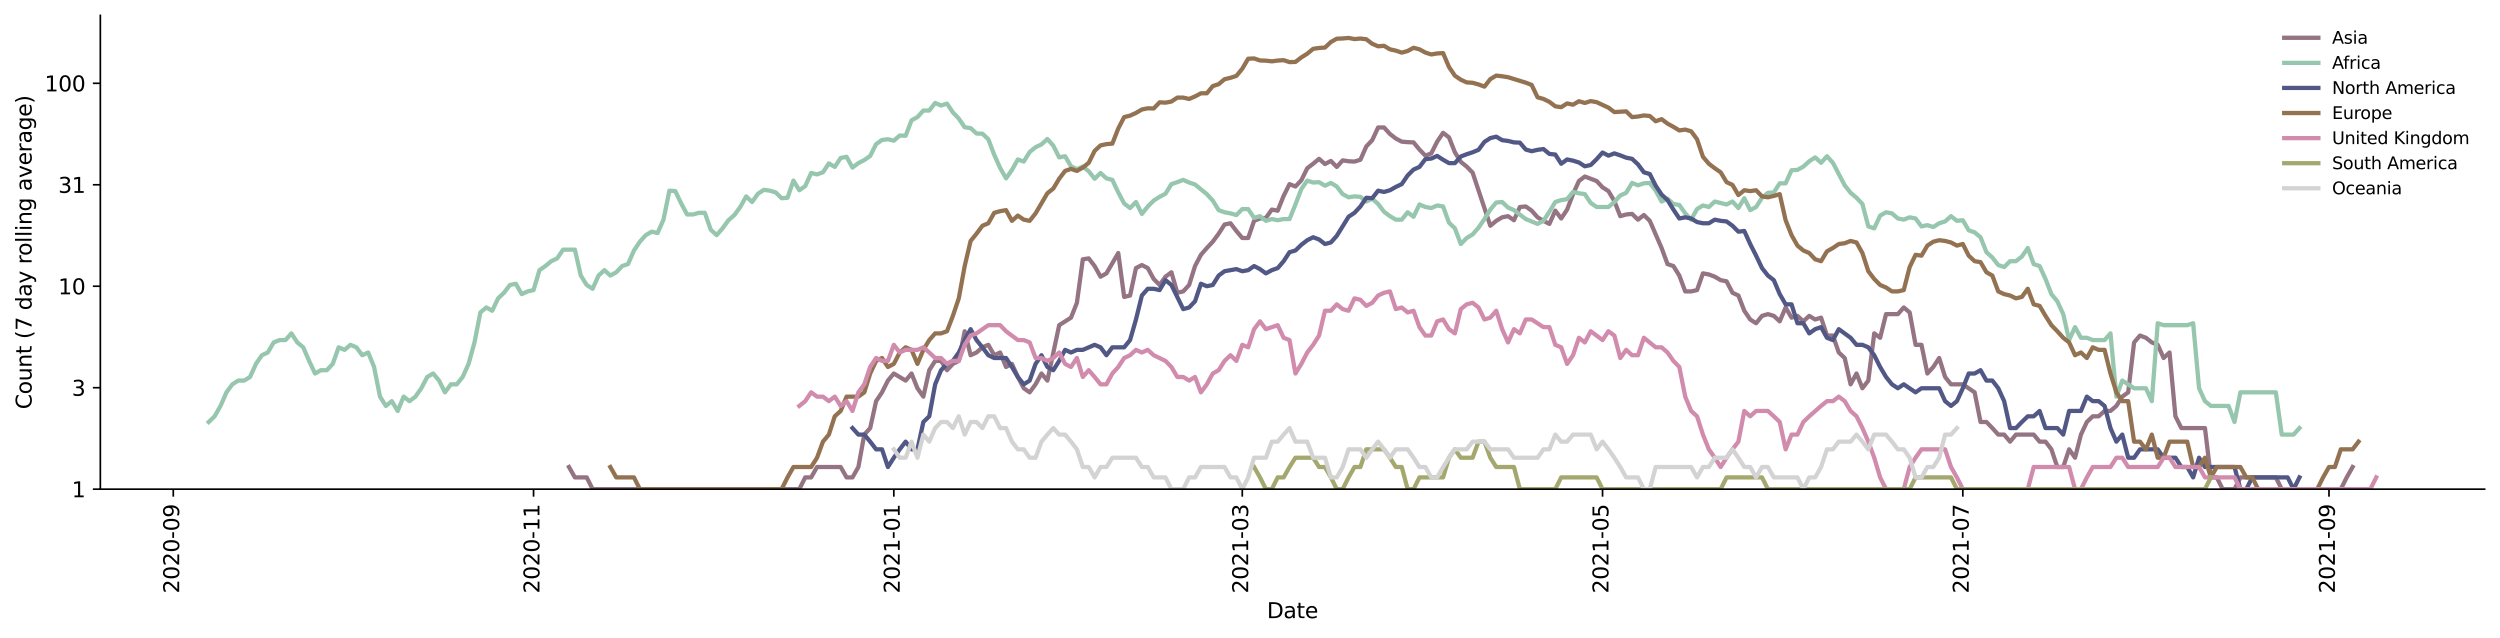 <?xml version="1.0" encoding="utf-8" standalone="no"?>
<!DOCTYPE svg PUBLIC "-//W3C//DTD SVG 1.1//EN"
  "http://www.w3.org/Graphics/SVG/1.1/DTD/svg11.dtd">
<svg height="298.621pt" version="1.1" viewBox="0 0 1170.166 298.621" width="1170.166pt" xmlns="http://www.w3.org/2000/svg" xmlns:xlink="http://www.w3.org/1999/xlink">
 <defs>
  <style type="text/css">*{stroke-linecap:butt;stroke-linejoin:round;}</style>
 </defs>
 <g id="figure_1">
  <g id="patch_1">
   <path d="M 0 298.621 
L 1170.166 298.621 
L 1170.166 0 
L 0 0 
z
" style="fill:#ffffff;"/>
  </g>
  <g id="axes_1">
   <g id="patch_2">
    <path d="M 46.966 228.96 
L 1162.966 228.96 
L 1162.966 7.2 
L 46.966 7.2 
z
" style="fill:#ffffff;"/>
   </g>
   <g id="matplotlib.axis_1">
    <g id="xtick_1">
     <g id="line2d_1">
      <defs>
       <path d="M 0 0 
L 0 3.5 
" id="m8417100355" style="stroke:#000000;stroke-width:0.8;"/>
      </defs>
      <g>
       <use style="stroke:#000000;stroke-width:0.8;" x="81.106" xlink:href="#m8417100355" y="228.96"/>
      </g>
     </g>
     <g id="text_1">
      <!-- 2020-09 -->
      <g transform="translate(83.866 277.743)rotate(-90)scale(0.1 -0.1)">
       <defs>
        <path d="M 1228 531 
L 3431 531 
L 3431 0 
L 469 0 
L 469 531 
Q 828 903 1448 1529 
Q 2069 2156 2228 2338 
Q 2531 2678 2651 2914 
Q 2772 3150 2772 3378 
Q 2772 3750 2511 3984 
Q 2250 4219 1831 4219 
Q 1534 4219 1204 4116 
Q 875 4013 500 3803 
L 500 4441 
Q 881 4594 1212 4672 
Q 1544 4750 1819 4750 
Q 2544 4750 2975 4387 
Q 3406 4025 3406 3419 
Q 3406 3131 3298 2873 
Q 3191 2616 2906 2266 
Q 2828 2175 2409 1742 
Q 1991 1309 1228 531 
z
" id="DejaVuSans-32" transform="scale(0.016)"/>
        <path d="M 2034 4250 
Q 1547 4250 1301 3770 
Q 1056 3291 1056 2328 
Q 1056 1369 1301 889 
Q 1547 409 2034 409 
Q 2525 409 2770 889 
Q 3016 1369 3016 2328 
Q 3016 3291 2770 3770 
Q 2525 4250 2034 4250 
z
M 2034 4750 
Q 2819 4750 3233 4129 
Q 3647 3509 3647 2328 
Q 3647 1150 3233 529 
Q 2819 -91 2034 -91 
Q 1250 -91 836 529 
Q 422 1150 422 2328 
Q 422 3509 836 4129 
Q 1250 4750 2034 4750 
z
" id="DejaVuSans-30" transform="scale(0.016)"/>
        <path d="M 313 2009 
L 1997 2009 
L 1997 1497 
L 313 1497 
L 313 2009 
z
" id="DejaVuSans-2d" transform="scale(0.016)"/>
        <path d="M 703 97 
L 703 672 
Q 941 559 1184 500 
Q 1428 441 1663 441 
Q 2288 441 2617 861 
Q 2947 1281 2994 2138 
Q 2813 1869 2534 1725 
Q 2256 1581 1919 1581 
Q 1219 1581 811 2004 
Q 403 2428 403 3163 
Q 403 3881 828 4315 
Q 1253 4750 1959 4750 
Q 2769 4750 3195 4129 
Q 3622 3509 3622 2328 
Q 3622 1225 3098 567 
Q 2575 -91 1691 -91 
Q 1453 -91 1209 -44 
Q 966 3 703 97 
z
M 1959 2075 
Q 2384 2075 2632 2365 
Q 2881 2656 2881 3163 
Q 2881 3666 2632 3958 
Q 2384 4250 1959 4250 
Q 1534 4250 1286 3958 
Q 1038 3666 1038 3163 
Q 1038 2656 1286 2365 
Q 1534 2075 1959 2075 
z
" id="DejaVuSans-39" transform="scale(0.016)"/>
       </defs>
       <use xlink:href="#DejaVuSans-32"/>
       <use x="63.623" xlink:href="#DejaVuSans-30"/>
       <use x="127.246" xlink:href="#DejaVuSans-32"/>
       <use x="190.869" xlink:href="#DejaVuSans-30"/>
       <use x="254.492" xlink:href="#DejaVuSans-2d"/>
       <use x="290.576" xlink:href="#DejaVuSans-30"/>
       <use x="354.199" xlink:href="#DejaVuSans-39"/>
      </g>
     </g>
    </g>
    <g id="xtick_2">
     <g id="line2d_2">
      <g>
       <use style="stroke:#000000;stroke-width:0.8;" x="249.736" xlink:href="#m8417100355" y="228.96"/>
      </g>
     </g>
     <g id="text_2">
      <!-- 2020-11 -->
      <g transform="translate(252.496 277.743)rotate(-90)scale(0.1 -0.1)">
       <defs>
        <path d="M 794 531 
L 1825 531 
L 1825 4091 
L 703 3866 
L 703 4441 
L 1819 4666 
L 2450 4666 
L 2450 531 
L 3481 531 
L 3481 0 
L 794 0 
L 794 531 
z
" id="DejaVuSans-31" transform="scale(0.016)"/>
       </defs>
       <use xlink:href="#DejaVuSans-32"/>
       <use x="63.623" xlink:href="#DejaVuSans-30"/>
       <use x="127.246" xlink:href="#DejaVuSans-32"/>
       <use x="190.869" xlink:href="#DejaVuSans-30"/>
       <use x="254.492" xlink:href="#DejaVuSans-2d"/>
       <use x="290.576" xlink:href="#DejaVuSans-31"/>
       <use x="354.199" xlink:href="#DejaVuSans-31"/>
      </g>
     </g>
    </g>
    <g id="xtick_3">
     <g id="line2d_3">
      <g>
       <use style="stroke:#000000;stroke-width:0.8;" x="418.367" xlink:href="#m8417100355" y="228.96"/>
      </g>
     </g>
     <g id="text_3">
      <!-- 2021-01 -->
      <g transform="translate(421.126 277.743)rotate(-90)scale(0.1 -0.1)">
       <use xlink:href="#DejaVuSans-32"/>
       <use x="63.623" xlink:href="#DejaVuSans-30"/>
       <use x="127.246" xlink:href="#DejaVuSans-32"/>
       <use x="190.869" xlink:href="#DejaVuSans-31"/>
       <use x="254.492" xlink:href="#DejaVuSans-2d"/>
       <use x="290.576" xlink:href="#DejaVuSans-30"/>
       <use x="354.199" xlink:href="#DejaVuSans-31"/>
      </g>
     </g>
    </g>
    <g id="xtick_4">
     <g id="line2d_4">
      <g>
       <use style="stroke:#000000;stroke-width:0.8;" x="581.468" xlink:href="#m8417100355" y="228.96"/>
      </g>
     </g>
     <g id="text_4">
      <!-- 2021-03 -->
      <g transform="translate(584.227 277.743)rotate(-90)scale(0.1 -0.1)">
       <defs>
        <path d="M 2597 2516 
Q 3050 2419 3304 2112 
Q 3559 1806 3559 1356 
Q 3559 666 3084 287 
Q 2609 -91 1734 -91 
Q 1441 -91 1130 -33 
Q 819 25 488 141 
L 488 750 
Q 750 597 1062 519 
Q 1375 441 1716 441 
Q 2309 441 2620 675 
Q 2931 909 2931 1356 
Q 2931 1769 2642 2001 
Q 2353 2234 1838 2234 
L 1294 2234 
L 1294 2753 
L 1863 2753 
Q 2328 2753 2575 2939 
Q 2822 3125 2822 3475 
Q 2822 3834 2567 4026 
Q 2313 4219 1838 4219 
Q 1578 4219 1281 4162 
Q 984 4106 628 3988 
L 628 4550 
Q 988 4650 1302 4700 
Q 1616 4750 1894 4750 
Q 2613 4750 3031 4423 
Q 3450 4097 3450 3541 
Q 3450 3153 3228 2886 
Q 3006 2619 2597 2516 
z
" id="DejaVuSans-33" transform="scale(0.016)"/>
       </defs>
       <use xlink:href="#DejaVuSans-32"/>
       <use x="63.623" xlink:href="#DejaVuSans-30"/>
       <use x="127.246" xlink:href="#DejaVuSans-32"/>
       <use x="190.869" xlink:href="#DejaVuSans-31"/>
       <use x="254.492" xlink:href="#DejaVuSans-2d"/>
       <use x="290.576" xlink:href="#DejaVuSans-30"/>
       <use x="354.199" xlink:href="#DejaVuSans-33"/>
      </g>
     </g>
    </g>
    <g id="xtick_5">
     <g id="line2d_5">
      <g>
       <use style="stroke:#000000;stroke-width:0.8;" x="750.098" xlink:href="#m8417100355" y="228.96"/>
      </g>
     </g>
     <g id="text_5">
      <!-- 2021-05 -->
      <g transform="translate(752.858 277.743)rotate(-90)scale(0.1 -0.1)">
       <defs>
        <path d="M 691 4666 
L 3169 4666 
L 3169 4134 
L 1269 4134 
L 1269 2991 
Q 1406 3038 1543 3061 
Q 1681 3084 1819 3084 
Q 2600 3084 3056 2656 
Q 3513 2228 3513 1497 
Q 3513 744 3044 326 
Q 2575 -91 1722 -91 
Q 1428 -91 1123 -41 
Q 819 9 494 109 
L 494 744 
Q 775 591 1075 516 
Q 1375 441 1709 441 
Q 2250 441 2565 725 
Q 2881 1009 2881 1497 
Q 2881 1984 2565 2268 
Q 2250 2553 1709 2553 
Q 1456 2553 1204 2497 
Q 953 2441 691 2322 
L 691 4666 
z
" id="DejaVuSans-35" transform="scale(0.016)"/>
       </defs>
       <use xlink:href="#DejaVuSans-32"/>
       <use x="63.623" xlink:href="#DejaVuSans-30"/>
       <use x="127.246" xlink:href="#DejaVuSans-32"/>
       <use x="190.869" xlink:href="#DejaVuSans-31"/>
       <use x="254.492" xlink:href="#DejaVuSans-2d"/>
       <use x="290.576" xlink:href="#DejaVuSans-30"/>
       <use x="354.199" xlink:href="#DejaVuSans-35"/>
      </g>
     </g>
    </g>
    <g id="xtick_6">
     <g id="line2d_6">
      <g>
       <use style="stroke:#000000;stroke-width:0.8;" x="918.728" xlink:href="#m8417100355" y="228.96"/>
      </g>
     </g>
     <g id="text_6">
      <!-- 2021-07 -->
      <g transform="translate(921.488 277.743)rotate(-90)scale(0.1 -0.1)">
       <defs>
        <path d="M 525 4666 
L 3525 4666 
L 3525 4397 
L 1831 0 
L 1172 0 
L 2766 4134 
L 525 4134 
L 525 4666 
z
" id="DejaVuSans-37" transform="scale(0.016)"/>
       </defs>
       <use xlink:href="#DejaVuSans-32"/>
       <use x="63.623" xlink:href="#DejaVuSans-30"/>
       <use x="127.246" xlink:href="#DejaVuSans-32"/>
       <use x="190.869" xlink:href="#DejaVuSans-31"/>
       <use x="254.492" xlink:href="#DejaVuSans-2d"/>
       <use x="290.576" xlink:href="#DejaVuSans-30"/>
       <use x="354.199" xlink:href="#DejaVuSans-37"/>
      </g>
     </g>
    </g>
    <g id="xtick_7">
     <g id="line2d_7">
      <g>
       <use style="stroke:#000000;stroke-width:0.8;" x="1090.123" xlink:href="#m8417100355" y="228.96"/>
      </g>
     </g>
     <g id="text_7">
      <!-- 2021-09 -->
      <g transform="translate(1092.882 277.743)rotate(-90)scale(0.1 -0.1)">
       <use xlink:href="#DejaVuSans-32"/>
       <use x="63.623" xlink:href="#DejaVuSans-30"/>
       <use x="127.246" xlink:href="#DejaVuSans-32"/>
       <use x="190.869" xlink:href="#DejaVuSans-31"/>
       <use x="254.492" xlink:href="#DejaVuSans-2d"/>
       <use x="290.576" xlink:href="#DejaVuSans-30"/>
       <use x="354.199" xlink:href="#DejaVuSans-39"/>
      </g>
     </g>
    </g>
    <g id="text_8">
     <!-- Date -->
     <g transform="translate(593.015 289.341)scale(0.1 -0.1)">
      <defs>
       <path d="M 1259 4147 
L 1259 519 
L 2022 519 
Q 2988 519 3436 956 
Q 3884 1394 3884 2338 
Q 3884 3275 3436 3711 
Q 2988 4147 2022 4147 
L 1259 4147 
z
M 628 4666 
L 1925 4666 
Q 3281 4666 3915 4102 
Q 4550 3538 4550 2338 
Q 4550 1131 3912 565 
Q 3275 0 1925 0 
L 628 0 
L 628 4666 
z
" id="DejaVuSans-44" transform="scale(0.016)"/>
       <path d="M 2194 1759 
Q 1497 1759 1228 1600 
Q 959 1441 959 1056 
Q 959 750 1161 570 
Q 1363 391 1709 391 
Q 2188 391 2477 730 
Q 2766 1069 2766 1631 
L 2766 1759 
L 2194 1759 
z
M 3341 1997 
L 3341 0 
L 2766 0 
L 2766 531 
Q 2569 213 2275 61 
Q 1981 -91 1556 -91 
Q 1019 -91 701 211 
Q 384 513 384 1019 
Q 384 1609 779 1909 
Q 1175 2209 1959 2209 
L 2766 2209 
L 2766 2266 
Q 2766 2663 2505 2880 
Q 2244 3097 1772 3097 
Q 1472 3097 1187 3025 
Q 903 2953 641 2809 
L 641 3341 
Q 956 3463 1253 3523 
Q 1550 3584 1831 3584 
Q 2591 3584 2966 3190 
Q 3341 2797 3341 1997 
z
" id="DejaVuSans-61" transform="scale(0.016)"/>
       <path d="M 1172 4494 
L 1172 3500 
L 2356 3500 
L 2356 3053 
L 1172 3053 
L 1172 1153 
Q 1172 725 1289 603 
Q 1406 481 1766 481 
L 2356 481 
L 2356 0 
L 1766 0 
Q 1100 0 847 248 
Q 594 497 594 1153 
L 594 3053 
L 172 3053 
L 172 3500 
L 594 3500 
L 594 4494 
L 1172 4494 
z
" id="DejaVuSans-74" transform="scale(0.016)"/>
       <path d="M 3597 1894 
L 3597 1613 
L 953 1613 
Q 991 1019 1311 708 
Q 1631 397 2203 397 
Q 2534 397 2845 478 
Q 3156 559 3463 722 
L 3463 178 
Q 3153 47 2828 -22 
Q 2503 -91 2169 -91 
Q 1331 -91 842 396 
Q 353 884 353 1716 
Q 353 2575 817 3079 
Q 1281 3584 2069 3584 
Q 2775 3584 3186 3129 
Q 3597 2675 3597 1894 
z
M 3022 2063 
Q 3016 2534 2758 2815 
Q 2500 3097 2075 3097 
Q 1594 3097 1305 2825 
Q 1016 2553 972 2059 
L 3022 2063 
z
" id="DejaVuSans-65" transform="scale(0.016)"/>
      </defs>
      <use xlink:href="#DejaVuSans-44"/>
      <use x="77.002" xlink:href="#DejaVuSans-61"/>
      <use x="138.281" xlink:href="#DejaVuSans-74"/>
      <use x="177.49" xlink:href="#DejaVuSans-65"/>
     </g>
    </g>
   </g>
   <g id="matplotlib.axis_2">
    <g id="ytick_1">
     <g id="line2d_8">
      <defs>
       <path d="M 0 0 
L -3.5 0 
" id="m553d8e7cd6" style="stroke:#000000;stroke-width:0.8;"/>
      </defs>
      <g>
       <use style="stroke:#000000;stroke-width:0.8;" x="46.966" xlink:href="#m553d8e7cd6" y="228.96"/>
      </g>
     </g>
     <g id="text_9">
      <!-- 1 -->
      <g transform="translate(33.603 232.759)scale(0.1 -0.1)">
       <use xlink:href="#DejaVuSans-31"/>
      </g>
     </g>
    </g>
    <g id="ytick_2">
     <g id="line2d_9">
      <g>
       <use style="stroke:#000000;stroke-width:0.8;" x="46.966" xlink:href="#m553d8e7cd6" y="181.466"/>
      </g>
     </g>
     <g id="text_10">
      <!-- 3 -->
      <g transform="translate(33.603 185.266)scale(0.1 -0.1)">
       <use xlink:href="#DejaVuSans-33"/>
      </g>
     </g>
    </g>
    <g id="ytick_3">
     <g id="line2d_10">
      <g>
       <use style="stroke:#000000;stroke-width:0.8;" x="46.966" xlink:href="#m553d8e7cd6" y="133.973"/>
      </g>
     </g>
     <g id="text_11">
      <!-- 10 -->
      <g transform="translate(27.241 137.772)scale(0.1 -0.1)">
       <use xlink:href="#DejaVuSans-31"/>
       <use x="63.623" xlink:href="#DejaVuSans-30"/>
      </g>
     </g>
    </g>
    <g id="ytick_4">
     <g id="line2d_11">
      <g>
       <use style="stroke:#000000;stroke-width:0.8;" x="46.966" xlink:href="#m553d8e7cd6" y="86.479"/>
      </g>
     </g>
     <g id="text_12">
      <!-- 31 -->
      <g transform="translate(27.241 90.279)scale(0.1 -0.1)">
       <use xlink:href="#DejaVuSans-33"/>
       <use x="63.623" xlink:href="#DejaVuSans-31"/>
      </g>
     </g>
    </g>
    <g id="ytick_5">
     <g id="line2d_12">
      <g>
       <use style="stroke:#000000;stroke-width:0.8;" x="46.966" xlink:href="#m553d8e7cd6" y="38.986"/>
      </g>
     </g>
     <g id="text_13">
      <!-- 100 -->
      <g transform="translate(20.878 42.785)scale(0.1 -0.1)">
       <use xlink:href="#DejaVuSans-31"/>
       <use x="63.623" xlink:href="#DejaVuSans-30"/>
       <use x="127.246" xlink:href="#DejaVuSans-30"/>
      </g>
     </g>
    </g>
    <g id="text_14">
     <!-- Count (7 day rolling average) -->
     <g transform="translate(14.798 191.548)rotate(-90)scale(0.1 -0.1)">
      <defs>
       <path d="M 4122 4306 
L 4122 3641 
Q 3803 3938 3442 4084 
Q 3081 4231 2675 4231 
Q 1875 4231 1450 3742 
Q 1025 3253 1025 2328 
Q 1025 1406 1450 917 
Q 1875 428 2675 428 
Q 3081 428 3442 575 
Q 3803 722 4122 1019 
L 4122 359 
Q 3791 134 3420 21 
Q 3050 -91 2638 -91 
Q 1578 -91 968 557 
Q 359 1206 359 2328 
Q 359 3453 968 4101 
Q 1578 4750 2638 4750 
Q 3056 4750 3426 4639 
Q 3797 4528 4122 4306 
z
" id="DejaVuSans-43" transform="scale(0.016)"/>
       <path d="M 1959 3097 
Q 1497 3097 1228 2736 
Q 959 2375 959 1747 
Q 959 1119 1226 758 
Q 1494 397 1959 397 
Q 2419 397 2687 759 
Q 2956 1122 2956 1747 
Q 2956 2369 2687 2733 
Q 2419 3097 1959 3097 
z
M 1959 3584 
Q 2709 3584 3137 3096 
Q 3566 2609 3566 1747 
Q 3566 888 3137 398 
Q 2709 -91 1959 -91 
Q 1206 -91 779 398 
Q 353 888 353 1747 
Q 353 2609 779 3096 
Q 1206 3584 1959 3584 
z
" id="DejaVuSans-6f" transform="scale(0.016)"/>
       <path d="M 544 1381 
L 544 3500 
L 1119 3500 
L 1119 1403 
Q 1119 906 1312 657 
Q 1506 409 1894 409 
Q 2359 409 2629 706 
Q 2900 1003 2900 1516 
L 2900 3500 
L 3475 3500 
L 3475 0 
L 2900 0 
L 2900 538 
Q 2691 219 2414 64 
Q 2138 -91 1772 -91 
Q 1169 -91 856 284 
Q 544 659 544 1381 
z
M 1991 3584 
L 1991 3584 
z
" id="DejaVuSans-75" transform="scale(0.016)"/>
       <path d="M 3513 2113 
L 3513 0 
L 2938 0 
L 2938 2094 
Q 2938 2591 2744 2837 
Q 2550 3084 2163 3084 
Q 1697 3084 1428 2787 
Q 1159 2491 1159 1978 
L 1159 0 
L 581 0 
L 581 3500 
L 1159 3500 
L 1159 2956 
Q 1366 3272 1645 3428 
Q 1925 3584 2291 3584 
Q 2894 3584 3203 3211 
Q 3513 2838 3513 2113 
z
" id="DejaVuSans-6e" transform="scale(0.016)"/>
       <path id="DejaVuSans-20" transform="scale(0.016)"/>
       <path d="M 1984 4856 
Q 1566 4138 1362 3434 
Q 1159 2731 1159 2009 
Q 1159 1288 1364 580 
Q 1569 -128 1984 -844 
L 1484 -844 
Q 1016 -109 783 600 
Q 550 1309 550 2009 
Q 550 2706 781 3412 
Q 1013 4119 1484 4856 
L 1984 4856 
z
" id="DejaVuSans-28" transform="scale(0.016)"/>
       <path d="M 2906 2969 
L 2906 4863 
L 3481 4863 
L 3481 0 
L 2906 0 
L 2906 525 
Q 2725 213 2448 61 
Q 2172 -91 1784 -91 
Q 1150 -91 751 415 
Q 353 922 353 1747 
Q 353 2572 751 3078 
Q 1150 3584 1784 3584 
Q 2172 3584 2448 3432 
Q 2725 3281 2906 2969 
z
M 947 1747 
Q 947 1113 1208 752 
Q 1469 391 1925 391 
Q 2381 391 2643 752 
Q 2906 1113 2906 1747 
Q 2906 2381 2643 2742 
Q 2381 3103 1925 3103 
Q 1469 3103 1208 2742 
Q 947 2381 947 1747 
z
" id="DejaVuSans-64" transform="scale(0.016)"/>
       <path d="M 2059 -325 
Q 1816 -950 1584 -1140 
Q 1353 -1331 966 -1331 
L 506 -1331 
L 506 -850 
L 844 -850 
Q 1081 -850 1212 -737 
Q 1344 -625 1503 -206 
L 1606 56 
L 191 3500 
L 800 3500 
L 1894 763 
L 2988 3500 
L 3597 3500 
L 2059 -325 
z
" id="DejaVuSans-79" transform="scale(0.016)"/>
       <path d="M 2631 2963 
Q 2534 3019 2420 3045 
Q 2306 3072 2169 3072 
Q 1681 3072 1420 2755 
Q 1159 2438 1159 1844 
L 1159 0 
L 581 0 
L 581 3500 
L 1159 3500 
L 1159 2956 
Q 1341 3275 1631 3429 
Q 1922 3584 2338 3584 
Q 2397 3584 2469 3576 
Q 2541 3569 2628 3553 
L 2631 2963 
z
" id="DejaVuSans-72" transform="scale(0.016)"/>
       <path d="M 603 4863 
L 1178 4863 
L 1178 0 
L 603 0 
L 603 4863 
z
" id="DejaVuSans-6c" transform="scale(0.016)"/>
       <path d="M 603 3500 
L 1178 3500 
L 1178 0 
L 603 0 
L 603 3500 
z
M 603 4863 
L 1178 4863 
L 1178 4134 
L 603 4134 
L 603 4863 
z
" id="DejaVuSans-69" transform="scale(0.016)"/>
       <path d="M 2906 1791 
Q 2906 2416 2648 2759 
Q 2391 3103 1925 3103 
Q 1463 3103 1205 2759 
Q 947 2416 947 1791 
Q 947 1169 1205 825 
Q 1463 481 1925 481 
Q 2391 481 2648 825 
Q 2906 1169 2906 1791 
z
M 3481 434 
Q 3481 -459 3084 -895 
Q 2688 -1331 1869 -1331 
Q 1566 -1331 1297 -1286 
Q 1028 -1241 775 -1147 
L 775 -588 
Q 1028 -725 1275 -790 
Q 1522 -856 1778 -856 
Q 2344 -856 2625 -561 
Q 2906 -266 2906 331 
L 2906 616 
Q 2728 306 2450 153 
Q 2172 0 1784 0 
Q 1141 0 747 490 
Q 353 981 353 1791 
Q 353 2603 747 3093 
Q 1141 3584 1784 3584 
Q 2172 3584 2450 3431 
Q 2728 3278 2906 2969 
L 2906 3500 
L 3481 3500 
L 3481 434 
z
" id="DejaVuSans-67" transform="scale(0.016)"/>
       <path d="M 191 3500 
L 800 3500 
L 1894 563 
L 2988 3500 
L 3597 3500 
L 2284 0 
L 1503 0 
L 191 3500 
z
" id="DejaVuSans-76" transform="scale(0.016)"/>
       <path d="M 513 4856 
L 1013 4856 
Q 1481 4119 1714 3412 
Q 1947 2706 1947 2009 
Q 1947 1309 1714 600 
Q 1481 -109 1013 -844 
L 513 -844 
Q 928 -128 1133 580 
Q 1338 1288 1338 2009 
Q 1338 2731 1133 3434 
Q 928 4138 513 4856 
z
" id="DejaVuSans-29" transform="scale(0.016)"/>
      </defs>
      <use xlink:href="#DejaVuSans-43"/>
      <use x="69.824" xlink:href="#DejaVuSans-6f"/>
      <use x="131.006" xlink:href="#DejaVuSans-75"/>
      <use x="194.385" xlink:href="#DejaVuSans-6e"/>
      <use x="257.764" xlink:href="#DejaVuSans-74"/>
      <use x="296.973" xlink:href="#DejaVuSans-20"/>
      <use x="328.76" xlink:href="#DejaVuSans-28"/>
      <use x="367.773" xlink:href="#DejaVuSans-37"/>
      <use x="431.396" xlink:href="#DejaVuSans-20"/>
      <use x="463.184" xlink:href="#DejaVuSans-64"/>
      <use x="526.66" xlink:href="#DejaVuSans-61"/>
      <use x="587.939" xlink:href="#DejaVuSans-79"/>
      <use x="647.119" xlink:href="#DejaVuSans-20"/>
      <use x="678.906" xlink:href="#DejaVuSans-72"/>
      <use x="717.77" xlink:href="#DejaVuSans-6f"/>
      <use x="778.951" xlink:href="#DejaVuSans-6c"/>
      <use x="806.734" xlink:href="#DejaVuSans-6c"/>
      <use x="834.518" xlink:href="#DejaVuSans-69"/>
      <use x="862.301" xlink:href="#DejaVuSans-6e"/>
      <use x="925.68" xlink:href="#DejaVuSans-67"/>
      <use x="989.156" xlink:href="#DejaVuSans-20"/>
      <use x="1020.943" xlink:href="#DejaVuSans-61"/>
      <use x="1082.223" xlink:href="#DejaVuSans-76"/>
      <use x="1141.402" xlink:href="#DejaVuSans-65"/>
      <use x="1202.926" xlink:href="#DejaVuSans-72"/>
      <use x="1244.039" xlink:href="#DejaVuSans-61"/>
      <use x="1305.318" xlink:href="#DejaVuSans-67"/>
      <use x="1368.795" xlink:href="#DejaVuSans-65"/>
      <use x="1430.318" xlink:href="#DejaVuSans-29"/>
     </g>
    </g>
   </g>
   <g id="line2d_13">
    <path clip-path="url(#p26e442c6d8)" d="M 266.323 218.593 
L 269.087 223.452 
L 274.616 223.452 
L 277.381 228.96 
L 374.136 228.96 
L 376.9 223.452 
L 379.665 223.452 
L 382.429 218.593 
L 393.487 218.593 
L 396.251 223.452 
L 399.016 223.452 
L 401.78 218.593 
L 404.545 203.423 
L 407.309 200.366 
L 410.073 187.768 
L 412.838 183.64 
L 415.602 178.131 
L 418.367 174.829 
L 423.896 178.131 
L 426.66 174.829 
L 429.424 181.721 
L 432.189 185.652 
L 434.953 173.272 
L 437.718 168.926 
L 440.482 168.926 
L 443.247 173.272 
L 446.011 170.324 
L 448.775 168.926 
L 451.54 155.046 
L 454.304 166.264 
L 457.069 164.994 
L 459.833 162.567 
L 462.598 161.405 
L 465.362 166.264 
L 468.126 164.994 
L 470.891 171.772 
L 473.655 170.324 
L 476.42 176.447 
L 479.184 181.721 
L 481.949 183.64 
L 484.713 179.887 
L 487.477 174.829 
L 490.242 178.131 
L 495.771 152.2 
L 501.3 148.687 
L 504.064 141.73 
L 506.828 121.375 
L 509.593 120.943 
L 512.357 124.533 
L 515.122 129.509 
L 517.886 127.952 
L 523.415 118.442 
L 526.179 138.979 
L 528.944 138.319 
L 531.708 125.481 
L 534.473 124.066 
L 537.237 125.481 
L 540.002 130.58 
L 542.766 133.388 
L 545.53 129.509 
L 548.295 127.446 
L 551.059 137.03 
L 553.824 136.4 
L 556.588 133.388 
L 559.353 124.533 
L 562.117 119.259 
L 564.881 116.084 
L 567.646 113.136 
L 570.41 109.399 
L 573.175 105.085 
L 575.939 104.504 
L 578.704 108.12 
L 581.468 111.396 
L 584.232 111.396 
L 586.997 103.366 
L 589.761 102.259 
L 592.526 101.986 
L 595.29 98.104 
L 598.055 98.601 
L 600.819 91.71 
L 603.583 86.175 
L 606.348 87.3 
L 609.112 84.365 
L 611.877 78.746 
L 614.641 76.638 
L 617.406 74.353 
L 620.17 76.785 
L 622.934 75.337 
L 625.699 78.133 
L 628.463 75.054 
L 631.228 75.48 
L 633.992 75.623 
L 636.757 74.772 
L 639.521 68.534 
L 642.285 65.623 
L 645.05 59.667 
L 647.814 59.667 
L 650.579 62.695 
L 653.343 64.844 
L 656.108 66.303 
L 658.872 66.532 
L 661.636 66.647 
L 664.401 70.007 
L 667.165 72.853 
L 669.93 71.795 
L 672.694 66.303 
L 675.459 62.174 
L 678.223 64.296 
L 680.987 71.276 
L 683.752 75.766 
L 686.516 77.981 
L 689.281 80.805 
L 697.574 105.675 
L 700.338 103.366 
L 703.103 101.716 
L 705.867 101.18 
L 708.632 103.086 
L 711.396 96.887 
L 714.161 96.648 
L 716.925 98.601 
L 719.689 101.716 
L 722.454 103.366 
L 725.218 104.794 
L 727.983 98.601 
L 730.747 102.259 
L 733.512 98.104 
L 736.276 90.872 
L 739.04 84.721 
L 741.805 82.632 
L 747.334 84.721 
L 750.098 87.682 
L 752.863 89.446 
L 755.627 94.105 
L 758.391 101.18 
L 761.156 100.389 
L 763.92 100.129 
L 766.685 102.809 
L 769.449 100.651 
L 772.214 103.366 
L 777.742 116.084 
L 780.507 123.606 
L 783.271 124.533 
L 786.036 128.983 
L 788.8 136.4 
L 791.565 136.4 
L 794.329 135.78 
L 797.093 127.952 
L 799.858 128.464 
L 802.622 129.509 
L 805.387 131.127 
L 808.151 131.68 
L 810.916 137.03 
L 813.68 138.319 
L 816.444 145.449 
L 819.209 149.537 
L 821.973 151.293 
L 824.738 147.853 
L 827.502 147.036 
L 830.267 147.853 
L 833.031 150.406 
L 835.795 143.921 
L 838.56 148.687 
L 841.324 147.853 
L 844.089 150.406 
L 846.853 147.853 
L 849.618 149.537 
L 852.382 148.687 
L 855.146 157.058 
L 857.911 157.058 
L 860.675 164.994 
L 863.44 167.573 
L 866.204 179.887 
L 868.969 174.829 
L 871.733 181.721 
L 874.497 178.131 
L 877.262 156.04 
L 880.026 158.103 
L 882.791 147.036 
L 888.32 147.036 
L 891.084 143.921 
L 893.848 146.235 
L 896.613 161.405 
L 899.377 161.405 
L 902.142 174.829 
L 904.906 171.772 
L 907.671 167.573 
L 910.435 176.447 
L 913.199 179.887 
L 918.728 179.887 
L 924.257 183.64 
L 927.022 197.52 
L 929.786 197.52 
L 932.55 200.366 
L 935.315 203.423 
L 938.079 203.423 
L 940.844 206.725 
L 943.608 203.423 
L 951.901 203.423 
L 954.666 206.725 
L 957.43 206.725 
L 960.195 210.315 
L 962.959 218.593 
L 965.724 218.593 
L 968.488 210.315 
L 971.252 214.246 
L 974.017 203.423 
L 976.781 197.52 
L 979.546 194.858 
L 982.31 194.858 
L 985.075 192.357 
L 987.839 192.357 
L 990.603 189.999 
L 993.368 185.652 
L 996.132 183.64 
L 998.897 160.274 
L 1001.661 157.058 
L 1004.426 158.103 
L 1007.19 160.274 
L 1009.954 161.405 
L 1012.719 167.573 
L 1015.483 164.994 
L 1018.248 194.858 
L 1021.012 200.366 
L 1032.07 200.366 
L 1034.834 223.452 
L 1037.599 223.452 
L 1040.363 228.96 
L 1045.892 228.96 
L 1048.656 223.452 
L 1065.243 223.452 
L 1068.007 228.96 
L 1095.652 228.96 
L 1098.416 223.452 
L 1101.181 218.593 
L 1101.181 218.593 
" style="fill:none;stroke:#947383;stroke-linecap:square;stroke-width:2;"/>
   </g>
   <g id="line2d_14">
    <path clip-path="url(#p26e442c6d8)" d="M 97.693 197.52 
L 100.457 194.858 
L 103.222 189.999 
L 105.986 183.64 
L 108.751 179.887 
L 111.515 178.131 
L 114.279 178.131 
L 117.044 176.447 
L 119.808 170.324 
L 122.573 166.264 
L 125.337 164.994 
L 128.102 160.274 
L 130.866 159.174 
L 133.63 159.174 
L 136.395 156.04 
L 139.159 160.274 
L 141.924 162.567 
L 144.688 168.926 
L 147.453 174.829 
L 150.217 173.272 
L 152.981 173.272 
L 155.746 170.324 
L 158.51 162.567 
L 161.275 163.763 
L 164.039 161.405 
L 166.804 162.567 
L 169.568 166.264 
L 172.332 164.994 
L 175.097 171.772 
L 177.861 185.652 
L 180.626 189.999 
L 183.39 187.768 
L 186.155 192.357 
L 188.919 185.652 
L 191.683 187.768 
L 194.448 185.652 
L 197.212 181.721 
L 199.977 176.447 
L 202.741 174.829 
L 205.506 178.131 
L 208.27 183.64 
L 211.034 179.887 
L 213.799 179.887 
L 216.563 176.447 
L 219.328 170.324 
L 222.092 160.274 
L 224.857 146.235 
L 227.621 143.921 
L 230.385 145.449 
L 233.15 139.65 
L 235.914 137.03 
L 238.679 133.388 
L 241.443 132.811 
L 244.208 137.67 
L 246.972 136.4 
L 249.736 135.78 
L 252.501 126.452 
L 255.265 124.533 
L 258.03 122.253 
L 260.794 120.943 
L 263.559 116.855 
L 269.087 116.855 
L 271.852 128.983 
L 274.616 133.388 
L 277.381 135.169 
L 280.145 128.983 
L 282.91 126.452 
L 285.674 128.983 
L 288.439 127.446 
L 291.203 124.533 
L 293.967 123.606 
L 296.732 117.246 
L 299.496 113.136 
L 302.261 110.054 
L 305.025 108.436 
L 307.79 109.076 
L 310.554 102.809 
L 313.318 89.246 
L 316.083 89.446 
L 318.847 95.241 
L 321.612 100.389 
L 324.376 100.389 
L 327.141 99.613 
L 329.905 99.613 
L 332.669 107.495 
L 335.434 110.054 
L 338.198 106.879 
L 340.963 103.086 
L 343.727 100.651 
L 346.492 96.887 
L 349.256 91.922 
L 352.02 94.556 
L 354.785 90.665 
L 357.549 88.849 
L 360.314 89.246 
L 363.078 90.051 
L 365.843 92.781 
L 368.607 92.565 
L 371.371 84.543 
L 374.136 89.047 
L 376.9 87.11 
L 379.665 80.968 
L 382.429 81.625 
L 385.194 80.643 
L 387.958 76.491 
L 390.722 78.133 
L 393.487 73.939 
L 396.251 73.392 
L 399.016 78.438 
L 401.78 76.345 
L 404.545 74.913 
L 407.309 72.987 
L 410.073 67.462 
L 412.838 65.511 
L 415.602 65.176 
L 418.367 65.849 
L 421.131 63.434 
L 423.896 63.541 
L 426.66 56.306 
L 429.424 54.809 
L 432.189 51.727 
L 434.953 51.727 
L 437.718 48.191 
L 440.482 49.387 
L 443.247 48.487 
L 446.011 52.619 
L 448.775 55.506 
L 451.54 59.57 
L 454.304 59.96 
L 457.069 62.486 
L 459.833 62.59 
L 462.598 65.176 
L 465.362 72.453 
L 468.126 78.592 
L 470.891 83.489 
L 473.655 79.526 
L 476.42 74.632 
L 479.184 75.623 
L 481.949 71.148 
L 484.713 68.897 
L 487.477 67.58 
L 490.242 65.065 
L 493.006 68.173 
L 495.771 73.665 
L 498.535 73.122 
L 501.3 77.829 
L 504.064 79.212 
L 506.828 77.981 
L 509.593 80.161 
L 512.357 83.663 
L 515.122 80.968 
L 517.886 83.489 
L 520.651 84.188 
L 523.415 90.051 
L 526.179 95.241 
L 528.944 97.369 
L 531.708 94.556 
L 534.473 100.129 
L 537.237 96.648 
L 540.002 93.881 
L 542.766 92.135 
L 545.53 90.665 
L 548.295 86.175 
L 551.059 85.26 
L 553.824 84.188 
L 556.588 85.441 
L 559.353 86.36 
L 564.881 90.872 
L 567.646 93.881 
L 570.41 98.352 
L 573.175 99.358 
L 575.939 99.87 
L 578.704 100.651 
L 581.468 97.858 
L 584.232 97.858 
L 586.997 101.986 
L 589.761 101.18 
L 592.526 103.366 
L 595.29 102.533 
L 598.055 103.086 
L 600.819 102.533 
L 603.583 102.533 
L 606.348 95.705 
L 609.112 88.457 
L 611.877 84.543 
L 614.641 85.441 
L 617.406 85.26 
L 620.17 86.921 
L 622.934 85.623 
L 625.699 87.3 
L 628.463 90.872 
L 631.228 92.349 
L 633.992 91.922 
L 636.757 92.135 
L 639.521 94.33 
L 642.285 92.999 
L 645.05 95.472 
L 647.814 99.104 
L 650.579 101.18 
L 653.343 102.809 
L 656.108 102.809 
L 658.872 99.358 
L 661.636 101.447 
L 664.401 95.705 
L 667.165 96.887 
L 669.93 97.369 
L 672.694 96.174 
L 675.459 96.648 
L 678.223 104.217 
L 680.987 106.879 
L 683.752 114.217 
L 686.516 111.396 
L 689.281 109.725 
L 692.045 106.575 
L 694.81 102.533 
L 697.574 98.104 
L 700.338 94.783 
L 703.103 94.556 
L 705.867 97.128 
L 708.632 98.352 
L 714.161 102.533 
L 719.689 104.794 
L 722.454 103.366 
L 725.218 99.104 
L 727.983 94.556 
L 730.747 93.659 
L 733.512 93.218 
L 736.276 89.848 
L 739.04 90.459 
L 741.805 90.872 
L 744.569 95.012 
L 747.334 96.887 
L 752.863 96.887 
L 755.627 94.556 
L 758.391 91.499 
L 761.156 90.255 
L 763.92 85.623 
L 766.685 86.733 
L 769.449 85.806 
L 772.214 85.623 
L 774.978 89.246 
L 777.742 94.33 
L 780.507 92.999 
L 783.271 95.472 
L 786.036 95.939 
L 788.8 99.87 
L 791.565 102.809 
L 794.329 97.858 
L 797.093 96.174 
L 799.858 96.887 
L 802.622 94.33 
L 808.151 95.705 
L 810.916 94.33 
L 813.68 97.369 
L 816.444 92.781 
L 819.209 98.352 
L 821.973 96.887 
L 824.738 92.565 
L 827.502 90.255 
L 830.267 90.051 
L 833.031 85.806 
L 835.795 85.806 
L 838.56 79.684 
L 841.324 79.526 
L 844.089 77.981 
L 846.853 75.48 
L 849.618 73.665 
L 852.382 76.2 
L 855.146 73.122 
L 857.911 76.2 
L 863.44 86.733 
L 866.204 90.255 
L 868.969 92.565 
L 871.733 95.472 
L 874.497 105.972 
L 877.262 106.879 
L 880.026 100.915 
L 882.791 99.358 
L 885.555 99.87 
L 888.32 102.259 
L 891.084 102.809 
L 893.848 101.716 
L 896.613 102.259 
L 899.377 105.972 
L 902.142 105.379 
L 904.906 106.272 
L 907.671 104.504 
L 910.435 103.648 
L 913.199 101.18 
L 915.964 103.366 
L 918.728 103.086 
L 921.493 107.806 
L 924.257 108.755 
L 927.022 111.056 
L 929.786 118.04 
L 932.55 120.516 
L 935.315 124.066 
L 938.079 125.004 
L 940.844 122.253 
L 943.608 122.253 
L 946.373 120.093 
L 949.137 116.084 
L 951.901 123.606 
L 954.666 124.533 
L 957.43 130.58 
L 960.195 137.67 
L 962.959 141.025 
L 965.724 147.036 
L 968.488 159.174 
L 971.252 153.127 
L 974.017 158.103 
L 976.781 158.103 
L 979.546 159.174 
L 985.075 159.174 
L 987.839 156.04 
L 990.603 185.652 
L 993.368 178.131 
L 998.897 181.721 
L 1004.426 181.721 
L 1007.19 187.768 
L 1009.954 151.293 
L 1012.719 152.2 
L 1023.777 152.2 
L 1026.541 151.293 
L 1029.305 181.721 
L 1032.07 187.768 
L 1034.834 189.999 
L 1043.128 189.999 
L 1045.892 197.52 
L 1048.656 183.64 
L 1065.243 183.64 
L 1068.007 203.423 
L 1073.536 203.423 
L 1076.301 200.366 
L 1076.301 200.366 
" style="fill:none;stroke:#96c6ad;stroke-linecap:square;stroke-width:2;"/>
   </g>
   <g id="line2d_15">
    <path clip-path="url(#p26e442c6d8)" d="M 399.016 200.366 
L 401.78 203.423 
L 404.545 203.423 
L 407.309 206.725 
L 410.073 210.315 
L 412.838 210.315 
L 415.602 218.593 
L 418.367 214.246 
L 421.131 210.315 
L 423.896 206.725 
L 426.66 210.315 
L 429.424 210.315 
L 432.189 197.52 
L 434.953 194.858 
L 437.718 179.887 
L 440.482 173.272 
L 443.247 170.324 
L 446.011 168.926 
L 448.775 164.994 
L 451.54 159.174 
L 454.304 154.075 
L 457.069 159.174 
L 459.833 162.567 
L 462.598 166.264 
L 465.362 167.573 
L 470.891 167.573 
L 473.655 171.772 
L 476.42 176.447 
L 479.184 179.887 
L 481.949 178.131 
L 484.713 170.324 
L 487.477 166.264 
L 490.242 171.772 
L 493.006 173.272 
L 495.771 168.926 
L 498.535 163.763 
L 501.3 164.994 
L 504.064 163.763 
L 506.828 163.763 
L 512.357 161.405 
L 515.122 162.567 
L 517.886 166.264 
L 520.651 162.567 
L 526.179 162.567 
L 528.944 159.174 
L 531.708 149.537 
L 534.473 138.319 
L 537.237 135.169 
L 540.002 135.169 
L 542.766 135.78 
L 545.53 131.127 
L 548.295 133.388 
L 553.824 144.678 
L 556.588 143.921 
L 559.353 141.025 
L 562.117 132.811 
L 564.881 133.973 
L 567.646 133.388 
L 570.41 128.983 
L 573.175 126.946 
L 578.704 125.963 
L 581.468 126.946 
L 584.232 126.452 
L 586.997 124.533 
L 589.761 125.963 
L 592.526 127.952 
L 595.29 126.452 
L 598.055 125.481 
L 600.819 122.253 
L 603.583 118.04 
L 606.348 117.246 
L 609.112 114.584 
L 611.877 112.431 
L 614.641 111.056 
L 617.406 112.083 
L 620.17 114.217 
L 622.934 113.494 
L 625.699 110.385 
L 631.228 101.447 
L 633.992 99.613 
L 636.757 96.648 
L 639.521 92.565 
L 642.285 92.781 
L 645.05 89.246 
L 647.814 89.848 
L 650.579 89.047 
L 653.343 87.49 
L 656.108 86.175 
L 658.872 82.125 
L 661.636 79.369 
L 664.401 78.133 
L 667.165 74.493 
L 669.93 74.215 
L 672.694 72.987 
L 675.459 74.772 
L 678.223 76.345 
L 680.987 76.345 
L 683.752 73.257 
L 686.516 72.189 
L 689.281 71.276 
L 692.045 70.132 
L 694.81 66.418 
L 697.574 64.624 
L 700.338 63.971 
L 703.103 65.623 
L 705.867 65.962 
L 708.632 66.647 
L 711.396 66.763 
L 714.161 70.007 
L 716.925 70.764 
L 719.689 70.132 
L 722.454 69.758 
L 725.218 72.057 
L 727.983 72.321 
L 730.747 76.638 
L 733.512 74.632 
L 736.276 75.195 
L 739.04 76.055 
L 741.805 77.829 
L 744.569 77.229 
L 747.334 74.493 
L 750.098 71.406 
L 752.863 72.853 
L 755.627 71.795 
L 758.391 72.719 
L 761.156 73.802 
L 763.92 74.353 
L 766.685 76.932 
L 769.449 80.643 
L 772.214 81.46 
L 774.978 86.921 
L 777.742 91.08 
L 780.507 93.659 
L 783.271 98.104 
L 786.036 102.259 
L 788.8 101.716 
L 791.565 102.259 
L 794.329 103.931 
L 797.093 104.504 
L 799.858 104.504 
L 802.622 102.809 
L 805.387 103.366 
L 808.151 103.648 
L 810.916 105.675 
L 813.68 108.436 
L 816.444 108.12 
L 819.209 114.217 
L 821.973 119.674 
L 824.738 125.481 
L 827.502 128.983 
L 830.267 131.127 
L 833.031 137.67 
L 835.795 142.448 
L 838.56 142.448 
L 841.324 151.293 
L 844.089 151.293 
L 846.853 156.04 
L 849.618 154.075 
L 852.382 153.127 
L 855.146 158.103 
L 857.911 159.174 
L 860.675 154.075 
L 866.204 158.103 
L 868.969 161.405 
L 871.733 161.405 
L 874.497 162.567 
L 877.262 166.264 
L 880.026 171.772 
L 882.791 176.447 
L 885.555 179.887 
L 888.32 181.721 
L 891.084 179.887 
L 896.613 183.64 
L 899.377 181.721 
L 907.671 181.721 
L 910.435 187.768 
L 913.199 189.999 
L 915.964 187.768 
L 918.728 181.721 
L 921.493 174.829 
L 924.257 174.829 
L 927.022 173.272 
L 929.786 178.131 
L 932.55 178.131 
L 935.315 181.721 
L 938.079 187.768 
L 940.844 200.366 
L 943.608 200.366 
L 946.373 197.52 
L 949.137 194.858 
L 951.901 194.858 
L 954.666 192.357 
L 957.43 200.366 
L 962.959 200.366 
L 965.724 203.423 
L 968.488 192.357 
L 974.017 192.357 
L 976.781 185.652 
L 979.546 187.768 
L 982.31 187.768 
L 985.075 189.999 
L 987.839 200.366 
L 990.603 206.725 
L 993.368 203.423 
L 996.132 214.246 
L 998.897 214.246 
L 1001.661 210.315 
L 1009.954 210.315 
L 1012.719 214.246 
L 1018.248 214.246 
L 1021.012 218.593 
L 1023.777 218.593 
L 1026.541 223.452 
L 1029.305 214.246 
L 1032.07 218.593 
L 1045.892 218.593 
L 1048.656 228.96 
L 1051.421 228.96 
L 1054.185 223.452 
L 1070.772 223.452 
L 1073.536 228.96 
L 1076.301 223.452 
L 1076.301 223.452 
" style="fill:none;stroke:#525886;stroke-linecap:square;stroke-width:2;"/>
   </g>
   <g id="line2d_16">
    <path clip-path="url(#p26e442c6d8)" d="M 285.674 218.593 
L 288.439 223.452 
L 296.732 223.452 
L 299.496 228.96 
L 365.843 228.96 
L 368.607 223.452 
L 371.371 218.593 
L 379.665 218.593 
L 382.429 214.246 
L 385.194 206.725 
L 387.958 203.423 
L 390.722 194.858 
L 393.487 192.357 
L 396.251 185.652 
L 401.78 185.652 
L 404.545 183.64 
L 407.309 174.829 
L 410.073 168.926 
L 412.838 167.573 
L 415.602 171.772 
L 418.367 170.324 
L 421.131 164.994 
L 423.896 162.567 
L 426.66 163.763 
L 429.424 170.324 
L 432.189 163.763 
L 434.953 159.174 
L 437.718 156.04 
L 440.482 156.04 
L 443.247 155.046 
L 446.011 147.853 
L 448.775 139.65 
L 451.54 124.533 
L 454.304 112.782 
L 457.069 109.399 
L 459.833 105.675 
L 462.598 104.504 
L 465.362 99.613 
L 468.126 98.852 
L 470.891 98.352 
L 473.655 103.366 
L 476.42 100.915 
L 479.184 102.809 
L 481.949 103.366 
L 484.713 99.87 
L 490.242 90.459 
L 493.006 88.261 
L 495.771 83.663 
L 498.535 80.001 
L 501.3 79.056 
L 504.064 80.001 
L 506.828 78.438 
L 509.593 76.2 
L 512.357 70.637 
L 515.122 68.054 
L 517.886 67.462 
L 520.651 67.228 
L 523.415 60.157 
L 526.179 54.809 
L 528.944 54.123 
L 531.708 52.866 
L 534.473 51.248 
L 537.237 50.696 
L 540.002 50.775 
L 542.766 47.897 
L 545.53 48.044 
L 548.295 47.533 
L 551.059 45.69 
L 553.824 45.69 
L 556.588 46.319 
L 559.353 45.139 
L 562.117 43.661 
L 564.881 43.661 
L 567.646 40.303 
L 570.41 39.4 
L 573.175 37.085 
L 575.939 36.416 
L 578.704 35.539 
L 581.468 32.158 
L 584.232 27.488 
L 586.997 27.355 
L 589.761 28.299 
L 592.526 28.39 
L 595.29 28.71 
L 598.055 28.344 
L 600.819 28.163 
L 603.583 29.079 
L 606.348 28.987 
L 609.112 26.868 
L 611.877 25.148 
L 614.641 22.853 
L 617.406 22.456 
L 620.17 22.259 
L 622.934 19.671 
L 625.699 18.114 
L 628.463 18.007 
L 631.228 17.76 
L 633.992 18.292 
L 636.757 18.043 
L 639.521 18.363 
L 642.285 20.491 
L 645.05 21.674 
L 647.814 21.442 
L 650.579 23.093 
L 653.343 23.698 
L 656.108 24.645 
L 658.872 23.862 
L 661.636 22.377 
L 664.401 23.093 
L 667.165 24.603 
L 669.93 25.486 
L 672.694 25.021 
L 675.459 24.854 
L 678.223 31.366 
L 680.987 35.431 
L 683.752 37.311 
L 686.516 38.575 
L 689.281 38.751 
L 692.045 39.52 
L 694.81 40.547 
L 697.574 37.029 
L 700.338 35.377 
L 703.103 35.702 
L 705.867 36.14 
L 714.161 38.692 
L 716.925 39.759 
L 719.689 45.552 
L 722.454 46.319 
L 725.218 47.678 
L 727.983 49.768 
L 730.747 50.152 
L 733.512 48.413 
L 736.276 49.009 
L 739.04 47.388 
L 741.805 48.191 
L 744.569 47.316 
L 747.334 47.824 
L 752.863 50.385 
L 755.627 52.456 
L 761.156 52.13 
L 763.92 54.809 
L 766.685 54.55 
L 769.449 54.038 
L 772.214 54.293 
L 774.978 56.757 
L 777.742 55.771 
L 780.507 57.859 
L 783.271 59.377 
L 786.036 61.053 
L 788.8 60.652 
L 791.565 61.457 
L 794.329 65.176 
L 797.093 73.392 
L 799.858 76.638 
L 802.622 78.746 
L 805.387 80.643 
L 808.151 85.26 
L 810.916 86.546 
L 813.68 91.289 
L 816.444 89.047 
L 819.209 89.446 
L 821.973 89.047 
L 824.738 91.922 
L 827.502 92.349 
L 830.267 91.71 
L 833.031 90.872 
L 835.795 103.086 
L 838.56 110.054 
L 841.324 114.954 
L 844.089 117.246 
L 846.853 118.442 
L 849.618 121.375 
L 852.382 122.253 
L 855.146 117.641 
L 857.911 116.084 
L 860.675 114.217 
L 863.44 113.854 
L 866.204 112.782 
L 868.969 113.494 
L 871.733 118.442 
L 874.497 126.946 
L 877.262 130.58 
L 880.026 133.388 
L 882.791 134.566 
L 885.555 136.4 
L 888.32 136.4 
L 891.084 135.78 
L 893.848 125.004 
L 896.613 119.259 
L 899.377 119.674 
L 902.142 114.954 
L 904.906 113.136 
L 907.671 112.431 
L 910.435 112.782 
L 913.199 113.494 
L 915.964 114.954 
L 918.728 114.217 
L 921.493 119.674 
L 924.257 122.253 
L 927.022 122.699 
L 929.786 127.446 
L 932.55 128.983 
L 935.315 136.4 
L 938.079 137.67 
L 940.844 138.319 
L 943.608 139.65 
L 946.373 138.979 
L 949.137 135.169 
L 951.901 142.448 
L 954.666 143.178 
L 957.43 147.853 
L 960.195 152.2 
L 962.959 155.046 
L 965.724 158.103 
L 968.488 160.274 
L 971.252 166.264 
L 974.017 164.994 
L 976.781 167.573 
L 979.546 162.567 
L 982.31 163.763 
L 985.075 163.763 
L 987.839 174.829 
L 990.603 183.64 
L 993.368 187.768 
L 996.132 187.768 
L 998.897 206.725 
L 1001.661 206.725 
L 1004.426 210.315 
L 1007.19 203.423 
L 1009.954 214.246 
L 1012.719 214.246 
L 1015.483 206.725 
L 1023.777 206.725 
L 1026.541 218.593 
L 1029.305 218.593 
L 1032.07 214.246 
L 1034.834 223.452 
L 1037.599 218.593 
L 1048.656 218.593 
L 1051.421 223.452 
L 1054.185 223.452 
L 1056.95 228.96 
L 1084.594 228.96 
L 1087.358 223.452 
L 1090.123 218.593 
L 1092.887 218.593 
L 1095.652 210.315 
L 1101.181 210.315 
L 1103.945 206.725 
L 1103.945 206.725 
" style="fill:none;stroke:#937252;stroke-linecap:square;stroke-width:2;"/>
   </g>
   <g id="line2d_17">
    <path clip-path="url(#p26e442c6d8)" d="M 374.136 189.999 
L 376.9 187.768 
L 379.665 183.64 
L 382.429 185.652 
L 385.194 185.652 
L 387.958 187.768 
L 390.722 185.652 
L 393.487 189.999 
L 396.251 187.768 
L 399.016 192.357 
L 401.78 183.64 
L 404.545 179.887 
L 407.309 171.772 
L 410.073 167.573 
L 412.838 168.926 
L 415.602 168.926 
L 418.367 161.405 
L 421.131 164.994 
L 423.896 163.763 
L 429.424 163.763 
L 432.189 162.567 
L 434.953 164.994 
L 437.718 167.573 
L 440.482 167.573 
L 443.247 170.324 
L 446.011 168.926 
L 448.775 168.926 
L 451.54 161.405 
L 454.304 157.058 
L 457.069 156.04 
L 462.598 152.2 
L 468.126 152.2 
L 470.891 155.046 
L 476.42 159.174 
L 479.184 159.174 
L 481.949 160.274 
L 484.713 167.573 
L 487.477 167.573 
L 490.242 168.926 
L 493.006 167.573 
L 495.771 164.994 
L 498.535 170.324 
L 501.3 171.772 
L 504.064 167.573 
L 506.828 176.447 
L 509.593 173.272 
L 512.357 176.447 
L 515.122 179.887 
L 517.886 179.887 
L 520.651 174.829 
L 523.415 171.772 
L 526.179 167.573 
L 528.944 166.264 
L 531.708 163.763 
L 534.473 164.994 
L 537.237 163.763 
L 540.002 166.264 
L 545.53 168.926 
L 548.295 171.772 
L 551.059 176.447 
L 553.824 176.447 
L 556.588 178.131 
L 559.353 176.447 
L 562.117 183.64 
L 564.881 179.887 
L 567.646 174.829 
L 570.41 173.272 
L 573.175 168.926 
L 575.939 166.264 
L 578.704 168.926 
L 581.468 161.405 
L 584.232 162.567 
L 586.997 154.075 
L 589.761 150.406 
L 592.526 154.075 
L 598.055 152.2 
L 600.819 158.103 
L 603.583 159.174 
L 606.348 174.829 
L 609.112 170.324 
L 611.877 164.994 
L 614.641 161.405 
L 617.406 157.058 
L 620.17 145.449 
L 622.934 145.449 
L 625.699 142.448 
L 628.463 144.678 
L 631.228 145.449 
L 633.992 139.65 
L 636.757 140.332 
L 639.521 143.178 
L 642.285 141.73 
L 645.05 138.319 
L 647.814 137.03 
L 650.579 136.4 
L 653.343 144.678 
L 656.108 143.921 
L 658.872 146.235 
L 661.636 145.449 
L 664.401 153.127 
L 667.165 157.058 
L 669.93 157.058 
L 672.694 150.406 
L 675.459 149.537 
L 678.223 154.075 
L 680.987 156.04 
L 683.752 144.678 
L 686.516 142.448 
L 689.281 141.73 
L 692.045 143.921 
L 694.81 149.537 
L 697.574 148.687 
L 700.338 145.449 
L 703.103 154.075 
L 705.867 160.274 
L 708.632 154.075 
L 711.396 156.04 
L 714.161 149.537 
L 716.925 149.537 
L 722.454 153.127 
L 725.218 153.127 
L 727.983 161.405 
L 730.747 162.567 
L 733.512 170.324 
L 736.276 166.264 
L 739.04 158.103 
L 741.805 160.274 
L 744.569 155.046 
L 750.098 159.174 
L 752.863 155.046 
L 755.627 157.058 
L 758.391 167.573 
L 761.156 163.763 
L 763.92 166.264 
L 766.685 166.264 
L 769.449 158.103 
L 774.978 162.567 
L 777.742 162.567 
L 780.507 164.994 
L 783.271 168.926 
L 786.036 171.772 
L 788.8 185.652 
L 791.565 192.357 
L 794.329 194.858 
L 797.093 203.423 
L 799.858 210.315 
L 802.622 214.246 
L 805.387 218.593 
L 808.151 214.246 
L 810.916 210.315 
L 813.68 206.725 
L 816.444 192.357 
L 819.209 194.858 
L 821.973 192.357 
L 827.502 192.357 
L 830.267 194.858 
L 833.031 197.52 
L 835.795 210.315 
L 838.56 203.423 
L 841.324 203.423 
L 844.089 197.52 
L 846.853 194.858 
L 852.382 189.999 
L 855.146 187.768 
L 857.911 187.768 
L 860.675 185.652 
L 863.44 187.768 
L 866.204 192.357 
L 868.969 194.858 
L 871.733 200.366 
L 874.497 206.725 
L 877.262 214.246 
L 880.026 223.452 
L 882.791 228.96 
L 891.084 228.96 
L 893.848 218.593 
L 896.613 214.246 
L 899.377 210.315 
L 910.435 210.315 
L 913.199 218.593 
L 915.964 223.452 
L 918.728 228.96 
L 949.137 228.96 
L 951.901 218.593 
L 968.488 218.593 
L 971.252 228.96 
L 974.017 228.96 
L 976.781 223.452 
L 979.546 218.593 
L 987.839 218.593 
L 990.603 214.246 
L 993.368 214.246 
L 996.132 218.593 
L 1009.954 218.593 
L 1012.719 214.246 
L 1015.483 214.246 
L 1018.248 218.593 
L 1029.305 218.593 
L 1032.07 223.452 
L 1045.892 223.452 
L 1048.656 228.96 
L 1109.474 228.96 
L 1112.238 223.452 
L 1112.238 223.452 
" style="fill:none;stroke:#d18cad;stroke-linecap:square;stroke-width:2;"/>
   </g>
   <g id="line2d_18">
    <path clip-path="url(#p26e442c6d8)" d="M 586.997 218.593 
L 589.761 223.452 
L 592.526 228.96 
L 595.29 228.96 
L 598.055 223.452 
L 600.819 223.452 
L 603.583 218.593 
L 606.348 214.246 
L 614.641 214.246 
L 617.406 218.593 
L 620.17 218.593 
L 622.934 223.452 
L 625.699 228.96 
L 628.463 228.96 
L 631.228 223.452 
L 633.992 218.593 
L 636.757 218.593 
L 639.521 210.315 
L 647.814 210.315 
L 650.579 214.246 
L 653.343 218.593 
L 656.108 218.593 
L 658.872 228.96 
L 661.636 228.96 
L 664.401 223.452 
L 675.459 223.452 
L 678.223 214.246 
L 680.987 210.315 
L 683.752 214.246 
L 689.281 214.246 
L 692.045 206.725 
L 694.81 206.725 
L 697.574 214.246 
L 700.338 218.593 
L 708.632 218.593 
L 711.396 228.96 
L 727.983 228.96 
L 730.747 223.452 
L 747.334 223.452 
L 750.098 228.96 
L 805.387 228.96 
L 808.151 223.452 
L 824.738 223.452 
L 827.502 228.96 
L 893.848 228.96 
L 896.613 223.452 
L 913.199 223.452 
L 915.964 228.96 
L 1032.07 228.96 
L 1034.834 223.452 
L 1034.834 223.452 
" style="fill:none;stroke:#a4a86f;stroke-linecap:square;stroke-width:2;"/>
   </g>
   <g id="line2d_19">
    <path clip-path="url(#p26e442c6d8)" d="M 418.367 210.315 
L 421.131 214.246 
L 423.896 214.246 
L 426.66 206.725 
L 429.424 214.246 
L 432.189 203.423 
L 434.953 206.725 
L 437.718 200.366 
L 440.482 197.52 
L 443.247 197.52 
L 446.011 200.366 
L 448.775 194.858 
L 451.54 203.423 
L 454.304 197.52 
L 457.069 197.52 
L 459.833 200.366 
L 462.598 194.858 
L 465.362 194.858 
L 468.126 200.366 
L 470.891 200.366 
L 473.655 206.725 
L 476.42 210.315 
L 479.184 210.315 
L 481.949 214.246 
L 484.713 214.246 
L 487.477 206.725 
L 490.242 203.423 
L 493.006 200.366 
L 495.771 203.423 
L 498.535 203.423 
L 501.3 206.725 
L 504.064 210.315 
L 506.828 218.593 
L 509.593 218.593 
L 512.357 223.452 
L 515.122 218.593 
L 517.886 218.593 
L 520.651 214.246 
L 531.708 214.246 
L 534.473 218.593 
L 537.237 218.593 
L 540.002 223.452 
L 545.53 223.452 
L 548.295 228.96 
L 553.824 228.96 
L 556.588 223.452 
L 559.353 223.452 
L 562.117 218.593 
L 573.175 218.593 
L 575.939 223.452 
L 578.704 223.452 
L 581.468 228.96 
L 584.232 223.452 
L 586.997 214.246 
L 592.526 214.246 
L 595.29 206.725 
L 598.055 206.725 
L 600.819 203.423 
L 603.583 200.366 
L 606.348 206.725 
L 611.877 206.725 
L 614.641 214.246 
L 620.17 214.246 
L 622.934 223.452 
L 625.699 223.452 
L 628.463 218.593 
L 631.228 210.315 
L 636.757 210.315 
L 639.521 214.246 
L 642.285 210.315 
L 645.05 206.725 
L 647.814 210.315 
L 650.579 214.246 
L 653.343 210.315 
L 658.872 210.315 
L 661.636 214.246 
L 664.401 218.593 
L 667.165 218.593 
L 669.93 223.452 
L 672.694 223.452 
L 675.459 218.593 
L 678.223 214.246 
L 680.987 210.315 
L 686.516 210.315 
L 689.281 206.725 
L 694.81 206.725 
L 697.574 210.315 
L 705.867 210.315 
L 708.632 214.246 
L 719.689 214.246 
L 722.454 210.315 
L 725.218 210.315 
L 727.983 203.423 
L 730.747 206.725 
L 733.512 206.725 
L 736.276 203.423 
L 744.569 203.423 
L 747.334 210.315 
L 750.098 206.725 
L 752.863 210.315 
L 755.627 214.246 
L 758.391 218.593 
L 761.156 223.452 
L 766.685 223.452 
L 769.449 228.96 
L 772.214 228.96 
L 774.978 218.593 
L 791.565 218.593 
L 794.329 223.452 
L 797.093 218.593 
L 799.858 218.593 
L 802.622 214.246 
L 808.151 214.246 
L 810.916 210.315 
L 813.68 214.246 
L 816.444 218.593 
L 819.209 218.593 
L 821.973 223.452 
L 824.738 218.593 
L 827.502 218.593 
L 830.267 223.452 
L 841.324 223.452 
L 844.089 228.96 
L 846.853 223.452 
L 849.618 223.452 
L 852.382 218.593 
L 855.146 210.315 
L 857.911 210.315 
L 860.675 206.725 
L 866.204 206.725 
L 868.969 203.423 
L 871.733 206.725 
L 874.497 210.315 
L 877.262 203.423 
L 882.791 203.423 
L 885.555 206.725 
L 888.32 210.315 
L 891.084 210.315 
L 893.848 214.246 
L 896.613 223.452 
L 899.377 223.452 
L 902.142 218.593 
L 904.906 218.593 
L 907.671 214.246 
L 910.435 203.423 
L 913.199 203.423 
L 915.964 200.366 
L 915.964 200.366 
" style="fill:none;stroke:#d3d3d3;stroke-linecap:square;stroke-width:2;"/>
   </g>
   <g id="patch_3">
    <path d="M 46.966 228.96 
L 46.966 7.2 
" style="fill:none;stroke:#000000;stroke-linecap:square;stroke-linejoin:miter;stroke-width:0.8;"/>
   </g>
   <g id="patch_4">
    <path d="M 46.966 228.96 
L 1162.966 228.96 
" style="fill:none;stroke:#000000;stroke-linecap:square;stroke-linejoin:miter;stroke-width:0.8;"/>
   </g>
   <g id="legend_1">
    <g id="line2d_20">
     <path d="M 1069.154 17.679 
L 1085.154 17.679 
" style="fill:none;stroke:#947383;stroke-linecap:square;stroke-width:2;"/>
    </g>
    <g id="line2d_21"/>
    <g id="text_15">
     <!-- Asia -->
     <g transform="translate(1091.554 20.479)scale(0.08 -0.08)">
      <defs>
       <path d="M 2188 4044 
L 1331 1722 
L 3047 1722 
L 2188 4044 
z
M 1831 4666 
L 2547 4666 
L 4325 0 
L 3669 0 
L 3244 1197 
L 1141 1197 
L 716 0 
L 50 0 
L 1831 4666 
z
" id="DejaVuSans-41" transform="scale(0.016)"/>
       <path d="M 2834 3397 
L 2834 2853 
Q 2591 2978 2328 3040 
Q 2066 3103 1784 3103 
Q 1356 3103 1142 2972 
Q 928 2841 928 2578 
Q 928 2378 1081 2264 
Q 1234 2150 1697 2047 
L 1894 2003 
Q 2506 1872 2764 1633 
Q 3022 1394 3022 966 
Q 3022 478 2636 193 
Q 2250 -91 1575 -91 
Q 1294 -91 989 -36 
Q 684 19 347 128 
L 347 722 
Q 666 556 975 473 
Q 1284 391 1588 391 
Q 1994 391 2212 530 
Q 2431 669 2431 922 
Q 2431 1156 2273 1281 
Q 2116 1406 1581 1522 
L 1381 1569 
Q 847 1681 609 1914 
Q 372 2147 372 2553 
Q 372 3047 722 3315 
Q 1072 3584 1716 3584 
Q 2034 3584 2315 3537 
Q 2597 3491 2834 3397 
z
" id="DejaVuSans-73" transform="scale(0.016)"/>
      </defs>
      <use xlink:href="#DejaVuSans-41"/>
      <use x="68.408" xlink:href="#DejaVuSans-73"/>
      <use x="120.508" xlink:href="#DejaVuSans-69"/>
      <use x="148.291" xlink:href="#DejaVuSans-61"/>
     </g>
    </g>
    <g id="line2d_22">
     <path d="M 1069.154 29.421 
L 1085.154 29.421 
" style="fill:none;stroke:#96c6ad;stroke-linecap:square;stroke-width:2;"/>
    </g>
    <g id="line2d_23"/>
    <g id="text_16">
     <!-- Africa -->
     <g transform="translate(1091.554 32.221)scale(0.08 -0.08)">
      <defs>
       <path d="M 2375 4863 
L 2375 4384 
L 1825 4384 
Q 1516 4384 1395 4259 
Q 1275 4134 1275 3809 
L 1275 3500 
L 2222 3500 
L 2222 3053 
L 1275 3053 
L 1275 0 
L 697 0 
L 697 3053 
L 147 3053 
L 147 3500 
L 697 3500 
L 697 3744 
Q 697 4328 969 4595 
Q 1241 4863 1831 4863 
L 2375 4863 
z
" id="DejaVuSans-66" transform="scale(0.016)"/>
       <path d="M 3122 3366 
L 3122 2828 
Q 2878 2963 2633 3030 
Q 2388 3097 2138 3097 
Q 1578 3097 1268 2742 
Q 959 2388 959 1747 
Q 959 1106 1268 751 
Q 1578 397 2138 397 
Q 2388 397 2633 464 
Q 2878 531 3122 666 
L 3122 134 
Q 2881 22 2623 -34 
Q 2366 -91 2075 -91 
Q 1284 -91 818 406 
Q 353 903 353 1747 
Q 353 2603 823 3093 
Q 1294 3584 2113 3584 
Q 2378 3584 2631 3529 
Q 2884 3475 3122 3366 
z
" id="DejaVuSans-63" transform="scale(0.016)"/>
      </defs>
      <use xlink:href="#DejaVuSans-41"/>
      <use x="64.783" xlink:href="#DejaVuSans-66"/>
      <use x="99.988" xlink:href="#DejaVuSans-72"/>
      <use x="141.102" xlink:href="#DejaVuSans-69"/>
      <use x="168.885" xlink:href="#DejaVuSans-63"/>
      <use x="223.865" xlink:href="#DejaVuSans-61"/>
     </g>
    </g>
    <g id="line2d_24">
     <path d="M 1069.154 41.164 
L 1085.154 41.164 
" style="fill:none;stroke:#525886;stroke-linecap:square;stroke-width:2;"/>
    </g>
    <g id="line2d_25"/>
    <g id="text_17">
     <!-- North America -->
     <g transform="translate(1091.554 43.964)scale(0.08 -0.08)">
      <defs>
       <path d="M 628 4666 
L 1478 4666 
L 3547 763 
L 3547 4666 
L 4159 4666 
L 4159 0 
L 3309 0 
L 1241 3903 
L 1241 0 
L 628 0 
L 628 4666 
z
" id="DejaVuSans-4e" transform="scale(0.016)"/>
       <path d="M 3513 2113 
L 3513 0 
L 2938 0 
L 2938 2094 
Q 2938 2591 2744 2837 
Q 2550 3084 2163 3084 
Q 1697 3084 1428 2787 
Q 1159 2491 1159 1978 
L 1159 0 
L 581 0 
L 581 4863 
L 1159 4863 
L 1159 2956 
Q 1366 3272 1645 3428 
Q 1925 3584 2291 3584 
Q 2894 3584 3203 3211 
Q 3513 2838 3513 2113 
z
" id="DejaVuSans-68" transform="scale(0.016)"/>
       <path d="M 3328 2828 
Q 3544 3216 3844 3400 
Q 4144 3584 4550 3584 
Q 5097 3584 5394 3201 
Q 5691 2819 5691 2113 
L 5691 0 
L 5113 0 
L 5113 2094 
Q 5113 2597 4934 2840 
Q 4756 3084 4391 3084 
Q 3944 3084 3684 2787 
Q 3425 2491 3425 1978 
L 3425 0 
L 2847 0 
L 2847 2094 
Q 2847 2600 2669 2842 
Q 2491 3084 2119 3084 
Q 1678 3084 1418 2786 
Q 1159 2488 1159 1978 
L 1159 0 
L 581 0 
L 581 3500 
L 1159 3500 
L 1159 2956 
Q 1356 3278 1631 3431 
Q 1906 3584 2284 3584 
Q 2666 3584 2933 3390 
Q 3200 3197 3328 2828 
z
" id="DejaVuSans-6d" transform="scale(0.016)"/>
      </defs>
      <use xlink:href="#DejaVuSans-4e"/>
      <use x="74.805" xlink:href="#DejaVuSans-6f"/>
      <use x="135.986" xlink:href="#DejaVuSans-72"/>
      <use x="177.1" xlink:href="#DejaVuSans-74"/>
      <use x="216.309" xlink:href="#DejaVuSans-68"/>
      <use x="279.688" xlink:href="#DejaVuSans-20"/>
      <use x="311.475" xlink:href="#DejaVuSans-41"/>
      <use x="379.883" xlink:href="#DejaVuSans-6d"/>
      <use x="477.295" xlink:href="#DejaVuSans-65"/>
      <use x="538.818" xlink:href="#DejaVuSans-72"/>
      <use x="579.932" xlink:href="#DejaVuSans-69"/>
      <use x="607.715" xlink:href="#DejaVuSans-63"/>
      <use x="662.695" xlink:href="#DejaVuSans-61"/>
     </g>
    </g>
    <g id="line2d_26">
     <path d="M 1069.154 52.906 
L 1085.154 52.906 
" style="fill:none;stroke:#937252;stroke-linecap:square;stroke-width:2;"/>
    </g>
    <g id="line2d_27"/>
    <g id="text_18">
     <!-- Europe -->
     <g transform="translate(1091.554 55.706)scale(0.08 -0.08)">
      <defs>
       <path d="M 628 4666 
L 3578 4666 
L 3578 4134 
L 1259 4134 
L 1259 2753 
L 3481 2753 
L 3481 2222 
L 1259 2222 
L 1259 531 
L 3634 531 
L 3634 0 
L 628 0 
L 628 4666 
z
" id="DejaVuSans-45" transform="scale(0.016)"/>
       <path d="M 1159 525 
L 1159 -1331 
L 581 -1331 
L 581 3500 
L 1159 3500 
L 1159 2969 
Q 1341 3281 1617 3432 
Q 1894 3584 2278 3584 
Q 2916 3584 3314 3078 
Q 3713 2572 3713 1747 
Q 3713 922 3314 415 
Q 2916 -91 2278 -91 
Q 1894 -91 1617 61 
Q 1341 213 1159 525 
z
M 3116 1747 
Q 3116 2381 2855 2742 
Q 2594 3103 2138 3103 
Q 1681 3103 1420 2742 
Q 1159 2381 1159 1747 
Q 1159 1113 1420 752 
Q 1681 391 2138 391 
Q 2594 391 2855 752 
Q 3116 1113 3116 1747 
z
" id="DejaVuSans-70" transform="scale(0.016)"/>
      </defs>
      <use xlink:href="#DejaVuSans-45"/>
      <use x="63.184" xlink:href="#DejaVuSans-75"/>
      <use x="126.562" xlink:href="#DejaVuSans-72"/>
      <use x="165.426" xlink:href="#DejaVuSans-6f"/>
      <use x="226.607" xlink:href="#DejaVuSans-70"/>
      <use x="290.084" xlink:href="#DejaVuSans-65"/>
     </g>
    </g>
    <g id="line2d_28">
     <path d="M 1069.154 64.649 
L 1085.154 64.649 
" style="fill:none;stroke:#d18cad;stroke-linecap:square;stroke-width:2;"/>
    </g>
    <g id="line2d_29"/>
    <g id="text_19">
     <!-- United Kingdom -->
     <g transform="translate(1091.554 67.449)scale(0.08 -0.08)">
      <defs>
       <path d="M 556 4666 
L 1191 4666 
L 1191 1831 
Q 1191 1081 1462 751 
Q 1734 422 2344 422 
Q 2950 422 3222 751 
Q 3494 1081 3494 1831 
L 3494 4666 
L 4128 4666 
L 4128 1753 
Q 4128 841 3676 375 
Q 3225 -91 2344 -91 
Q 1459 -91 1007 375 
Q 556 841 556 1753 
L 556 4666 
z
" id="DejaVuSans-55" transform="scale(0.016)"/>
       <path d="M 628 4666 
L 1259 4666 
L 1259 2694 
L 3353 4666 
L 4166 4666 
L 1850 2491 
L 4331 0 
L 3500 0 
L 1259 2247 
L 1259 0 
L 628 0 
L 628 4666 
z
" id="DejaVuSans-4b" transform="scale(0.016)"/>
      </defs>
      <use xlink:href="#DejaVuSans-55"/>
      <use x="73.193" xlink:href="#DejaVuSans-6e"/>
      <use x="136.572" xlink:href="#DejaVuSans-69"/>
      <use x="164.355" xlink:href="#DejaVuSans-74"/>
      <use x="203.564" xlink:href="#DejaVuSans-65"/>
      <use x="265.088" xlink:href="#DejaVuSans-64"/>
      <use x="328.564" xlink:href="#DejaVuSans-20"/>
      <use x="360.352" xlink:href="#DejaVuSans-4b"/>
      <use x="425.928" xlink:href="#DejaVuSans-69"/>
      <use x="453.711" xlink:href="#DejaVuSans-6e"/>
      <use x="517.09" xlink:href="#DejaVuSans-67"/>
      <use x="580.566" xlink:href="#DejaVuSans-64"/>
      <use x="644.043" xlink:href="#DejaVuSans-6f"/>
      <use x="705.225" xlink:href="#DejaVuSans-6d"/>
     </g>
    </g>
    <g id="line2d_30">
     <path d="M 1069.154 76.391 
L 1085.154 76.391 
" style="fill:none;stroke:#a4a86f;stroke-linecap:square;stroke-width:2;"/>
    </g>
    <g id="line2d_31"/>
    <g id="text_20">
     <!-- South America -->
     <g transform="translate(1091.554 79.191)scale(0.08 -0.08)">
      <defs>
       <path d="M 3425 4513 
L 3425 3897 
Q 3066 4069 2747 4153 
Q 2428 4238 2131 4238 
Q 1616 4238 1336 4038 
Q 1056 3838 1056 3469 
Q 1056 3159 1242 3001 
Q 1428 2844 1947 2747 
L 2328 2669 
Q 3034 2534 3370 2195 
Q 3706 1856 3706 1288 
Q 3706 609 3251 259 
Q 2797 -91 1919 -91 
Q 1588 -91 1214 -16 
Q 841 59 441 206 
L 441 856 
Q 825 641 1194 531 
Q 1563 422 1919 422 
Q 2459 422 2753 634 
Q 3047 847 3047 1241 
Q 3047 1584 2836 1778 
Q 2625 1972 2144 2069 
L 1759 2144 
Q 1053 2284 737 2584 
Q 422 2884 422 3419 
Q 422 4038 858 4394 
Q 1294 4750 2059 4750 
Q 2388 4750 2728 4690 
Q 3069 4631 3425 4513 
z
" id="DejaVuSans-53" transform="scale(0.016)"/>
      </defs>
      <use xlink:href="#DejaVuSans-53"/>
      <use x="63.477" xlink:href="#DejaVuSans-6f"/>
      <use x="124.658" xlink:href="#DejaVuSans-75"/>
      <use x="188.037" xlink:href="#DejaVuSans-74"/>
      <use x="227.246" xlink:href="#DejaVuSans-68"/>
      <use x="290.625" xlink:href="#DejaVuSans-20"/>
      <use x="322.412" xlink:href="#DejaVuSans-41"/>
      <use x="390.82" xlink:href="#DejaVuSans-6d"/>
      <use x="488.232" xlink:href="#DejaVuSans-65"/>
      <use x="549.756" xlink:href="#DejaVuSans-72"/>
      <use x="590.869" xlink:href="#DejaVuSans-69"/>
      <use x="618.652" xlink:href="#DejaVuSans-63"/>
      <use x="673.633" xlink:href="#DejaVuSans-61"/>
     </g>
    </g>
    <g id="line2d_32">
     <path d="M 1069.154 88.134 
L 1085.154 88.134 
" style="fill:none;stroke:#d3d3d3;stroke-linecap:square;stroke-width:2;"/>
    </g>
    <g id="line2d_33"/>
    <g id="text_21">
     <!-- Oceania -->
     <g transform="translate(1091.554 90.934)scale(0.08 -0.08)">
      <defs>
       <path d="M 2522 4238 
Q 1834 4238 1429 3725 
Q 1025 3213 1025 2328 
Q 1025 1447 1429 934 
Q 1834 422 2522 422 
Q 3209 422 3611 934 
Q 4013 1447 4013 2328 
Q 4013 3213 3611 3725 
Q 3209 4238 2522 4238 
z
M 2522 4750 
Q 3503 4750 4090 4092 
Q 4678 3434 4678 2328 
Q 4678 1225 4090 567 
Q 3503 -91 2522 -91 
Q 1538 -91 948 565 
Q 359 1222 359 2328 
Q 359 3434 948 4092 
Q 1538 4750 2522 4750 
z
" id="DejaVuSans-4f" transform="scale(0.016)"/>
      </defs>
      <use xlink:href="#DejaVuSans-4f"/>
      <use x="78.711" xlink:href="#DejaVuSans-63"/>
      <use x="133.691" xlink:href="#DejaVuSans-65"/>
      <use x="195.215" xlink:href="#DejaVuSans-61"/>
      <use x="256.494" xlink:href="#DejaVuSans-6e"/>
      <use x="319.873" xlink:href="#DejaVuSans-69"/>
      <use x="347.656" xlink:href="#DejaVuSans-61"/>
     </g>
    </g>
   </g>
  </g>
 </g>
 <defs>
  <clipPath id="p26e442c6d8">
   <rect height="221.76" width="1116" x="46.966" y="7.2"/>
  </clipPath>
 </defs>
</svg>
